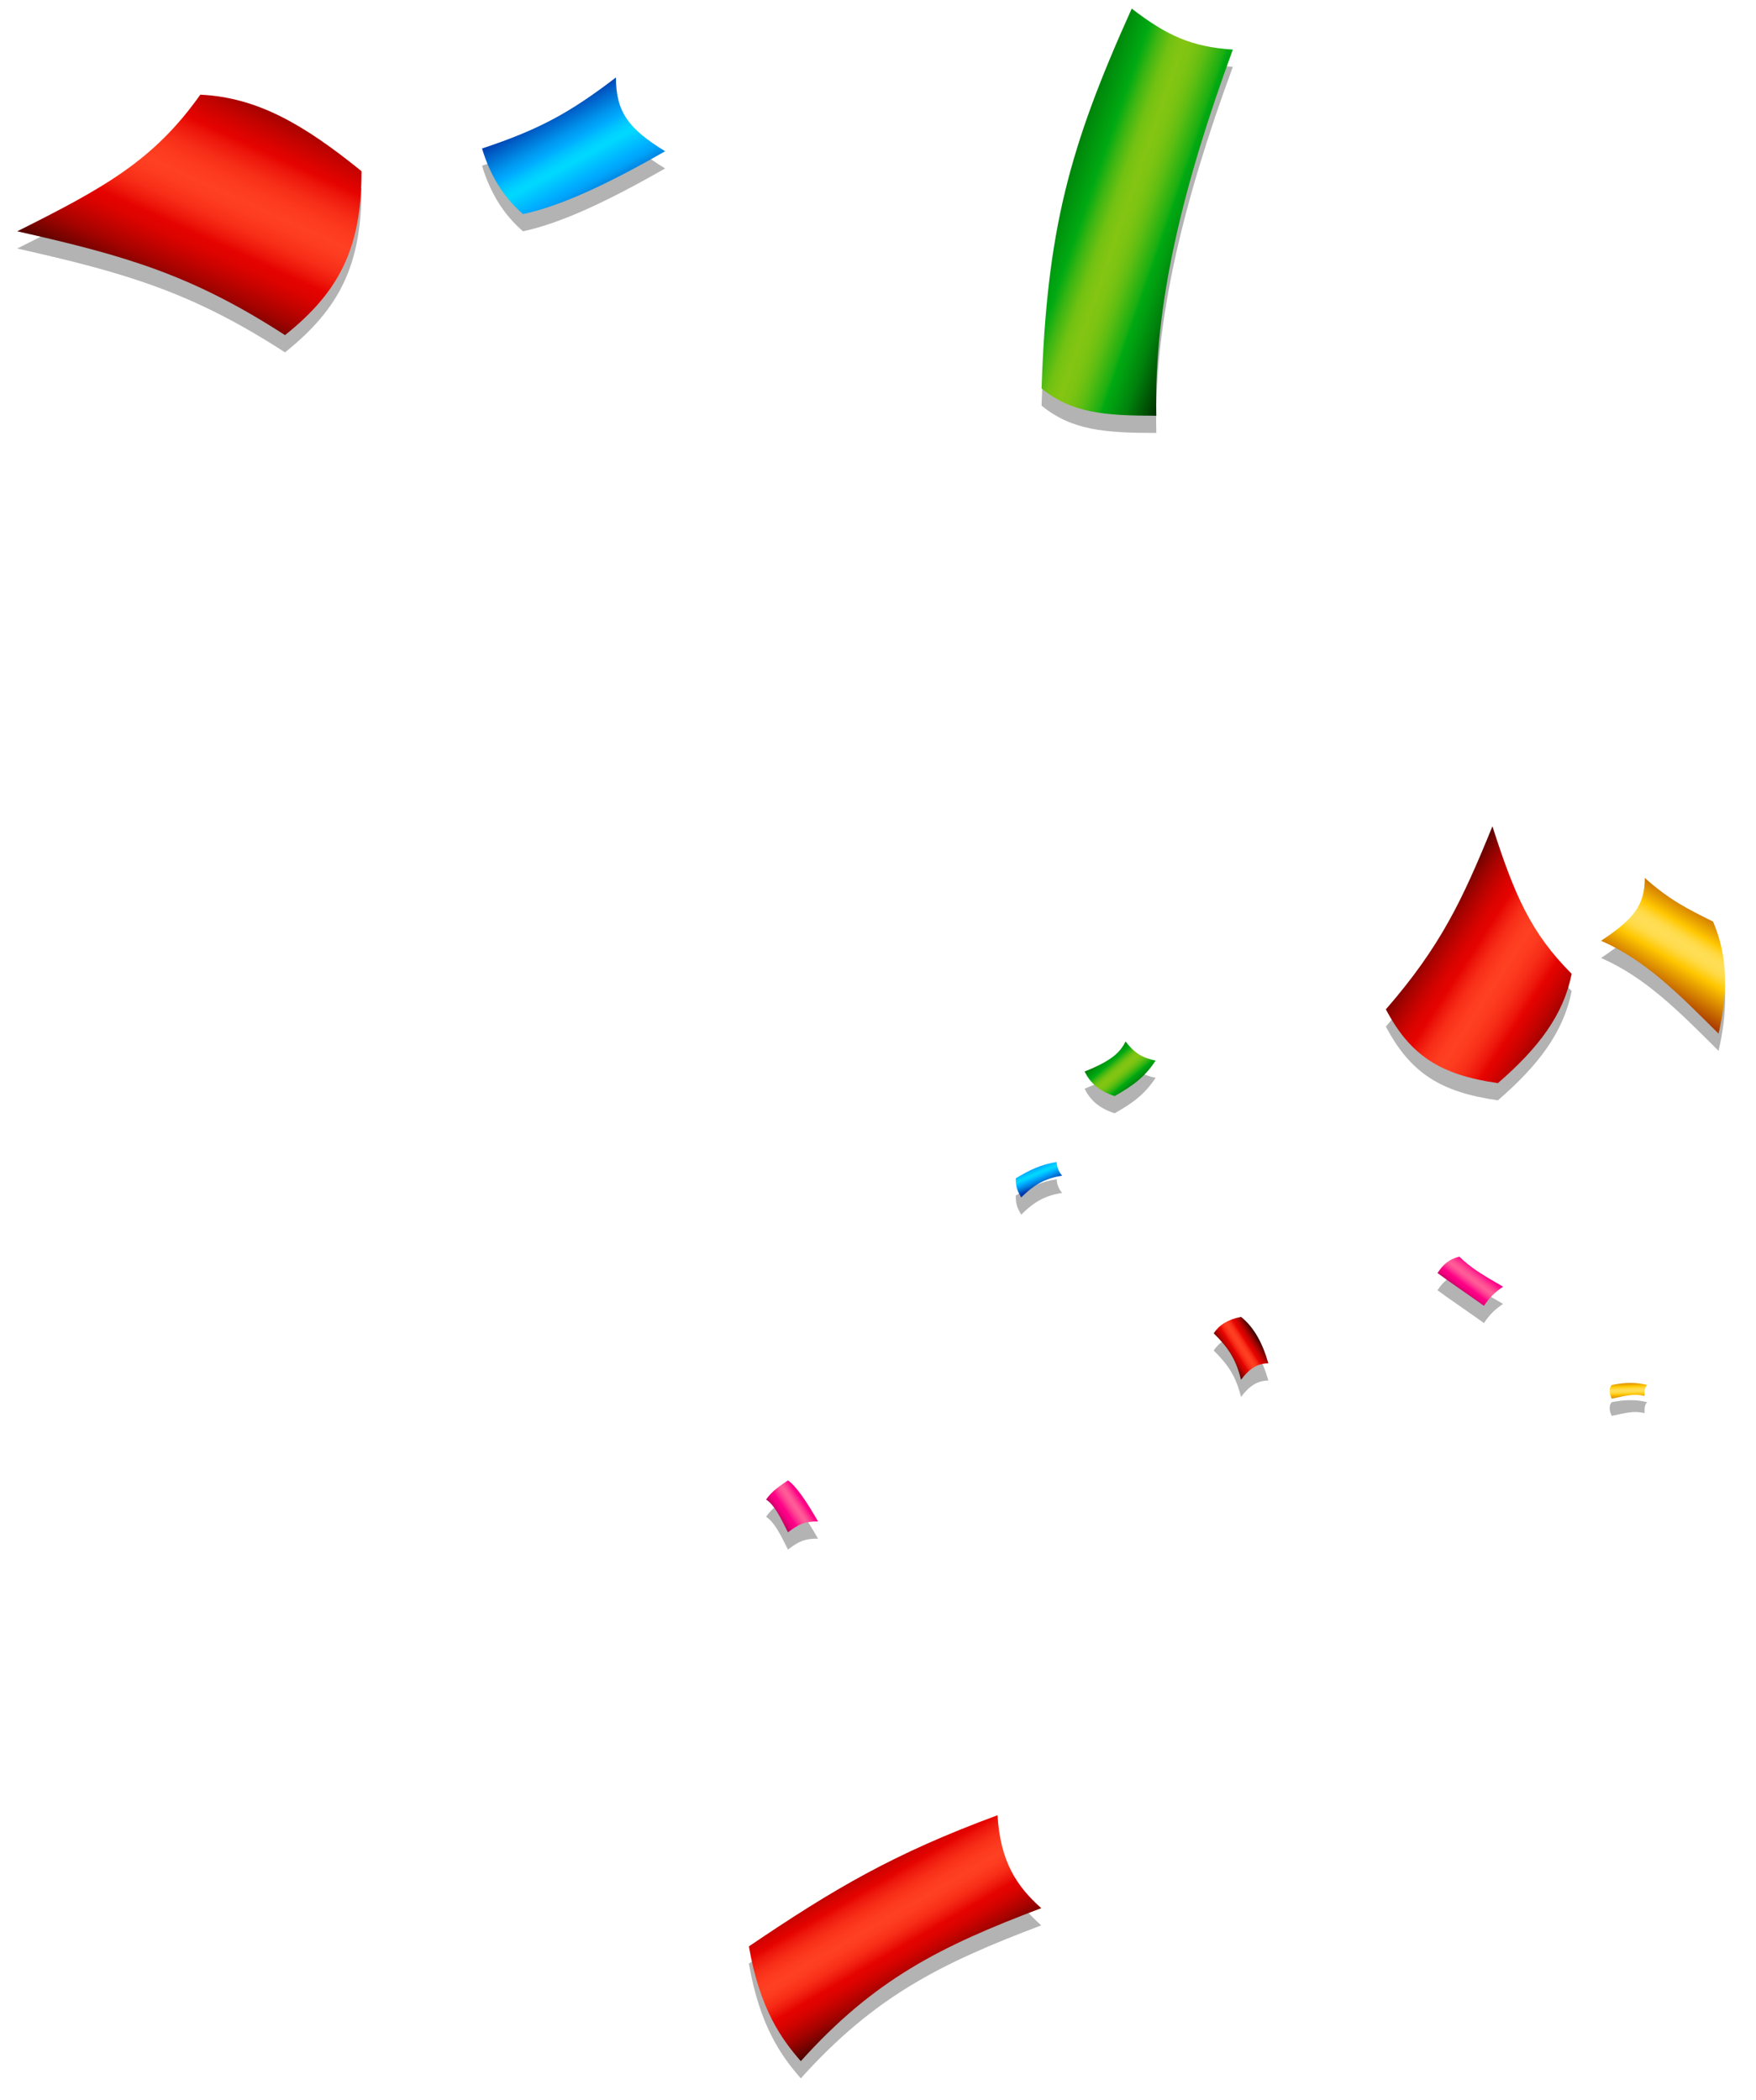 <svg xmlns="http://www.w3.org/2000/svg" xmlns:xlink="http://www.w3.org/1999/xlink" width="204" height="244" viewBox="0 0 204 244"><defs><path id="x4l1a" d="M1787.397 705.587c-.318-.317-.635-.952-.635-1.587-1.905.317-3.175.952-4.762 1.905 0 1.27.317 1.587.635 2.222 1.587-1.587 2.857-2.222 4.762-2.54z"/><path id="x4l1b" d="M1863.65 689.095c.953-4.127 1.27-8.571-.634-13.016-3.175-1.587-5.08-2.54-7.937-5.079 0 3.175-1.27 4.762-5.079 7.302 5.08 2.222 8.889 6.031 13.65 10.793z"/><path id="x4l1c" d="M1825 686.27c2.857 5.397 6.35 7.619 13.016 8.571 4.762-4.127 7.619-7.936 8.571-12.698-4.762-4.762-6.666-9.206-9.206-17.143-3.492 8.571-6.032 13.968-12.381 21.27z"/><path id="x4l1d" d="M1851.238 731.5c1.587-.317 2.54-.635 3.81-.317 0-.635 0-.953.317-1.27-1.27-.318-2.54-.318-4.127 0-.317.317-.317.952 0 1.587z"/><path id="x4l1e" d="M1785 614.127c3.492 2.857 7.302 3.175 13.333 3.175-.317-13.016 3.175-26.985 8.89-42.54-4.763-.318-7.62-1.587-11.747-4.762-7.301 16.19-9.841 25.714-10.476 44.127z"/><path id="x4l1f" d="M1755.54 747.032c1.27-.953 1.904-1.27 3.492-1.27-1.27-2.222-2.54-4.127-3.492-4.762-.953.635-1.905 1.27-2.54 2.222.952.635 1.587 1.905 2.54 3.81z"/><path id="x4l1g" d="M1784.968 790.694c-2.857-2.54-4.762-5.397-5.08-10.794-12.063 4.444-19.047 8.571-28.888 15.238 1.27 7.302 3.81 10.794 6.032 13.333 8.571-9.523 16.19-13.333 27.936-17.777z"/><path id="x4l1h" d="M1811.35 727.397c-.636-2.222-1.588-4.127-3.175-5.397-1.588.317-2.54.952-3.175 1.905 1.587 1.587 2.54 2.857 3.175 5.397.952-1.27 1.904-1.905 3.174-1.905z"/><path id="x4l1i" d="M1794.762 690c-.635 1.27-1.587 2.222-4.762 3.492.635 1.27 1.587 2.222 3.492 2.857 2.222-1.27 3.492-2.222 4.762-4.127-1.587-.317-2.54-.952-3.492-2.222z"/><path id="x4l1j" d="M1697.111 607.937c6.35-5.08 8.889-10.16 8.889-19.048-6.667-5.397-12.063-8.572-18.73-8.889-5.397 7.619-11.111 10.794-21.27 15.873 12.698 2.857 20.317 5.08 31.111 12.064z"/><path id="x4l1k" d="M1735.556 578c-5.397 4.127-8.89 6.032-15.556 8.254.952 3.175 2.54 5.714 4.762 7.619 4.444-.952 9.841-3.492 16.508-7.302-4.127-2.54-5.714-4.444-5.714-8.571z"/><path id="x4l1l" d="M1836.397 720.714c.635-.952 1.27-1.587 2.222-2.222-2.222-1.27-3.81-2.222-5.08-3.492-1.27.317-1.904.952-2.539 1.905 1.27.952 3.175 2.222 5.397 3.81z"/><mask id="x4l1n" width="2" height="2" x="-1" y="-1"><path fill="#fff" d="M1782 704h6v5h-6z"/><use xlink:href="#x4l1a"/></mask><filter id="x4l1m" width="34" height="35" x="1768" y="690" filterUnits="userSpaceOnUse"><feOffset dy="2" in="SourceGraphic" result="FeOffset3027Out"/><feGaussianBlur in="FeOffset3027Out" result="FeGaussianBlur3028Out" stdDeviation="1.6 1.6"/></filter><linearGradient id="x4l1o" x1="1785.06" x2="1783.91" y1="706.74" y2="704" gradientUnits="userSpaceOnUse"><stop offset="0" stop-color="#0038ab"/><stop offset=".11" stop-color="#0062c9"/><stop offset=".27" stop-color="#0097f0"/><stop offset=".35" stop-color="#00acff"/><stop offset=".4" stop-color="#00bfff"/><stop offset=".47" stop-color="#00d2ff"/><stop offset=".52" stop-color="#00d9ff"/><stop offset=".66" stop-color="#00b8ff"/><stop offset=".71" stop-color="#00acff"/><stop offset=".76" stop-color="#00a2f8"/><stop offset=".83" stop-color="#0086e3"/><stop offset=".93" stop-color="#0059c3"/><stop offset="1" stop-color="#0038ab"/></linearGradient><mask id="x4l1q" width="2" height="2" x="-1" y="-1"><path fill="#fff" d="M1850 671h15v19h-15z"/><use xlink:href="#x4l1b"/></mask><filter id="x4l1p" width="43" height="49" x="1836" y="657" filterUnits="userSpaceOnUse"><feOffset dy="2" in="SourceGraphic" result="FeOffset3057Out"/><feGaussianBlur in="FeOffset3057Out" result="FeGaussianBlur3058Out" stdDeviation="1.6 1.6"/></filter><linearGradient id="x4l1r" x1="1856.52" x2="1862.93" y1="684.46" y2="673.68" gradientUnits="userSpaceOnUse"><stop offset="0" stop-color="#ab3c00"/><stop offset=".34" stop-color="#ffc700"/><stop offset=".37" stop-color="#ffcd17"/><stop offset=".41" stop-color="#ffd533"/><stop offset=".44" stop-color="#ffda46"/><stop offset=".48" stop-color="#ffdd52"/><stop offset=".52" stop-color="#ffde56"/><stop offset=".55" stop-color="#ffdd51"/><stop offset=".59" stop-color="#ffd943"/><stop offset=".62" stop-color="#ffd32b"/><stop offset=".66" stop-color="#ffca0b"/><stop offset=".67" stop-color="#ffc700"/><stop offset="1" stop-color="#ab3c00"/></linearGradient><mask id="x4l1t" width="2" height="2" x="-1" y="-1"><path fill="#fff" d="M1825 665h22v30h-22z"/><use xlink:href="#x4l1c"/></mask><filter id="x4l1s" width="50" height="60" x="1811" y="651" filterUnits="userSpaceOnUse"><feOffset dy="2" in="SourceGraphic" result="FeOffset3087Out"/><feGaussianBlur in="FeOffset3087Out" result="FeGaussianBlur3088Out" stdDeviation="1.6 1.6"/></filter><linearGradient id="x4l1u" x1="1829.54" x2="1848.21" y1="675.81" y2="687.88" gradientUnits="userSpaceOnUse"><stop offset="0" stop-color="#400300"/><stop offset=".07" stop-color="#750300"/><stop offset=".14" stop-color="#a50300"/><stop offset=".21" stop-color="#c80300"/><stop offset=".26" stop-color="#dd0300"/><stop offset=".3" stop-color="#e50300"/><stop offset=".34" stop-color="#ee190c"/><stop offset=".39" stop-color="#f82e18"/><stop offset=".45" stop-color="#fd3c20"/><stop offset=".49" stop-color="#ff4022"/><stop offset=".54" stop-color="#fd3b1f"/><stop offset=".6" stop-color="#f72e18"/><stop offset=".66" stop-color="#ee180c"/><stop offset=".7" stop-color="#e50300"/><stop offset=".73" stop-color="#db0300"/><stop offset=".79" stop-color="#c20300"/><stop offset=".87" stop-color="#980300"/><stop offset=".95" stop-color="#5e0300"/><stop offset="1" stop-color="#3b0300"/></linearGradient><mask id="x4l1w" width="2" height="2" x="-1" y="-1"><path fill="#fff" d="M1851 729h5v3h-5z"/><use xlink:href="#x4l1d"/></mask><filter id="x4l1v" width="33" height="33" x="1837" y="715" filterUnits="userSpaceOnUse"><feOffset dy="2" in="SourceGraphic" result="FeOffset3123Out"/><feGaussianBlur in="FeOffset3123Out" result="FeGaussianBlur3124Out" stdDeviation="1.6 1.6"/></filter><linearGradient id="x4l1x" x1="1853.17" x2="1853.27" y1="729.12" y2="731.9" gradientUnits="userSpaceOnUse"><stop offset="0" stop-color="#ab3c00"/><stop offset=".34" stop-color="#ffc700"/><stop offset=".37" stop-color="#ffcd17"/><stop offset=".41" stop-color="#ffd533"/><stop offset=".44" stop-color="#ffda46"/><stop offset=".48" stop-color="#ffdd52"/><stop offset=".52" stop-color="#ffde56"/><stop offset=".55" stop-color="#ffdd51"/><stop offset=".59" stop-color="#ffd943"/><stop offset=".62" stop-color="#ffd32b"/><stop offset=".66" stop-color="#ffca0b"/><stop offset=".67" stop-color="#ffc700"/><stop offset="1" stop-color="#ab3c00"/></linearGradient><mask id="x4l1z" width="2" height="2" x="-1" y="-1"><path fill="#fff" d="M1785 570h23v48h-23z"/><use xlink:href="#x4l1e"/></mask><filter id="x4l1y" width="51" height="78" x="1771" y="556" filterUnits="userSpaceOnUse"><feOffset dy="2" in="SourceGraphic" result="FeOffset3153Out"/><feGaussianBlur in="FeOffset3153Out" result="FeGaussianBlur3154Out" stdDeviation="1.6 1.6"/></filter><linearGradient id="x4l1A" x1="1783.67" x2="1804.99" y1="590.13" y2="597.55" gradientUnits="userSpaceOnUse"><stop offset="0" stop-color="#005200"/><stop offset=".19" stop-color="#00890b"/><stop offset=".31" stop-color="#00a912"/><stop offset=".33" stop-color="#11ad12"/><stop offset=".37" stop-color="#3ab512"/><stop offset=".41" stop-color="#5abc12"/><stop offset=".44" stop-color="#71c112"/><stop offset=".48" stop-color="#7ec412"/><stop offset=".51" stop-color="#83c512"/><stop offset=".55" stop-color="#7fc412"/><stop offset=".59" stop-color="#72c112"/><stop offset=".63" stop-color="#5ebd12"/><stop offset=".67" stop-color="#41b712"/><stop offset=".72" stop-color="#1caf12"/><stop offset=".74" stop-color="#00a912"/><stop offset=".78" stop-color="#009e10"/><stop offset=".86" stop-color="#00800c"/><stop offset=".95" stop-color="#005004"/><stop offset="1" stop-color="#003400"/></linearGradient><mask id="x4l1C" width="2" height="2" x="-1" y="-1"><path fill="#fff" d="M1753 741h6v6h-6z"/><use xlink:href="#x4l1f"/></mask><filter id="x4l1B" width="34" height="36" x="1739" y="727" filterUnits="userSpaceOnUse"><feOffset dy="2" in="SourceGraphic" result="FeOffset3189Out"/><feGaussianBlur in="FeOffset3189Out" result="FeGaussianBlur3190Out" stdDeviation="1.6 1.6"/></filter><linearGradient id="x4l1D" x1="1754.04" x2="1758.2" y1="745.43" y2="742.6" gradientUnits="userSpaceOnUse"><stop offset="0" stop-color="#920040"/><stop offset=".05" stop-color="#ae0052"/><stop offset=".12" stop-color="#d10069"/><stop offset=".19" stop-color="#ea007a"/><stop offset=".25" stop-color="#fa0084"/><stop offset=".3" stop-color="#ff0087"/><stop offset=".35" stop-color="#ff1a8b"/><stop offset=".43" stop-color="#ff3f92"/><stop offset=".5" stop-color="#ff5696"/><stop offset=".55" stop-color="#ff5e97"/><stop offset=".58" stop-color="#ff5696"/><stop offset=".64" stop-color="#ff3f92"/><stop offset=".71" stop-color="#ff198b"/><stop offset=".75" stop-color="#ff0087"/><stop offset=".79" stop-color="#fa0084"/><stop offset=".84" stop-color="#ea007a"/><stop offset=".9" stop-color="#d10069"/><stop offset=".96" stop-color="#ae0053"/><stop offset="1" stop-color="#920040"/></linearGradient><mask id="x4l1F" width="2" height="2" x="-1" y="-1"><path fill="#fff" d="M1751 779h34v30h-34z"/><use xlink:href="#x4l1g"/></mask><filter id="x4l1E" width="62" height="60" x="1737" y="765" filterUnits="userSpaceOnUse"><feOffset dy="2" in="SourceGraphic" result="FeOffset3225Out"/><feGaussianBlur in="FeOffset3225Out" result="FeGaussianBlur3226Out" stdDeviation="1.6 1.6"/></filter><linearGradient id="x4l1G" x1="1771.73" x2="1761.96" y1="800.19" y2="783.39" gradientUnits="userSpaceOnUse"><stop offset="0" stop-color="#400300"/><stop offset=".07" stop-color="#750300"/><stop offset=".14" stop-color="#a50300"/><stop offset=".21" stop-color="#c80300"/><stop offset=".26" stop-color="#dd0300"/><stop offset=".3" stop-color="#e50300"/><stop offset=".34" stop-color="#ee190c"/><stop offset=".39" stop-color="#f82e18"/><stop offset=".45" stop-color="#fd3c20"/><stop offset=".49" stop-color="#ff4022"/><stop offset=".54" stop-color="#fd3b1f"/><stop offset=".6" stop-color="#f72e18"/><stop offset=".66" stop-color="#ee180c"/><stop offset=".7" stop-color="#e50300"/><stop offset=".73" stop-color="#db0300"/><stop offset=".79" stop-color="#c20300"/><stop offset=".87" stop-color="#980300"/><stop offset=".95" stop-color="#5e0300"/><stop offset="1" stop-color="#3b0300"/></linearGradient><mask id="x4l1I" width="2" height="2" x="-1" y="-1"><path fill="#fff" d="M1805 722h7v8h-7z"/><use xlink:href="#x4l1h"/></mask><filter id="x4l1H" width="35" height="38" x="1791" y="708" filterUnits="userSpaceOnUse"><feOffset dy="2" in="SourceGraphic" result="FeOffset3261Out"/><feGaussianBlur in="FeOffset3261Out" result="FeGaussianBlur3262Out" stdDeviation="1.6 1.6"/></filter><linearGradient id="x4l1J" x1="1810.07" x2="1806.42" y1="724.41" y2="726.75" gradientUnits="userSpaceOnUse"><stop offset="0" stop-color="#400300"/><stop offset=".07" stop-color="#750300"/><stop offset=".14" stop-color="#a50300"/><stop offset=".21" stop-color="#c80300"/><stop offset=".26" stop-color="#dd0300"/><stop offset=".3" stop-color="#e50300"/><stop offset=".34" stop-color="#ee190c"/><stop offset=".39" stop-color="#f82e18"/><stop offset=".45" stop-color="#fd3c20"/><stop offset=".49" stop-color="#ff4022"/><stop offset=".54" stop-color="#fd3b1f"/><stop offset=".6" stop-color="#f72e18"/><stop offset=".66" stop-color="#ee180c"/><stop offset=".7" stop-color="#e50300"/><stop offset=".73" stop-color="#db0300"/><stop offset=".79" stop-color="#c20300"/><stop offset=".87" stop-color="#980300"/><stop offset=".95" stop-color="#5e0300"/><stop offset="1" stop-color="#3b0300"/></linearGradient><mask id="x4l1L" width="2" height="2" x="-1" y="-1"><path fill="#fff" d="M1790 690h9v7h-9z"/><use xlink:href="#x4l1i"/></mask><filter id="x4l1K" width="37" height="37" x="1776" y="676" filterUnits="userSpaceOnUse"><feOffset dy="2" in="SourceGraphic" result="FeOffset3297Out"/><feGaussianBlur in="FeOffset3297Out" result="FeGaussianBlur3298Out" stdDeviation="1.6 1.6"/></filter><linearGradient id="x4l1M" x1="1791.88" x2="1796.25" y1="690.64" y2="695.84" gradientUnits="userSpaceOnUse"><stop offset="0" stop-color="#005200"/><stop offset=".19" stop-color="#00890b"/><stop offset=".31" stop-color="#00a912"/><stop offset=".33" stop-color="#11ad12"/><stop offset=".37" stop-color="#3ab512"/><stop offset=".41" stop-color="#5abc12"/><stop offset=".44" stop-color="#71c112"/><stop offset=".48" stop-color="#7ec412"/><stop offset=".51" stop-color="#83c512"/><stop offset=".55" stop-color="#7fc412"/><stop offset=".59" stop-color="#72c112"/><stop offset=".63" stop-color="#5ebd12"/><stop offset=".67" stop-color="#41b712"/><stop offset=".72" stop-color="#1caf12"/><stop offset=".74" stop-color="#00a912"/><stop offset=".78" stop-color="#009e10"/><stop offset=".86" stop-color="#00800c"/><stop offset=".95" stop-color="#005004"/><stop offset="1" stop-color="#003400"/></linearGradient><mask id="x4l1O" width="2" height="2" x="-1" y="-1"><path fill="#fff" d="M1666 580h40v28h-40z"/><use xlink:href="#x4l1j"/></mask><filter id="x4l1N" width="68" height="58" x="1652" y="566" filterUnits="userSpaceOnUse"><feOffset dy="2" in="SourceGraphic" result="FeOffset3333Out"/><feGaussianBlur in="FeOffset3333Out" result="FeGaussianBlur3334Out" stdDeviation="1.6 1.6"/></filter><linearGradient id="x4l1P" x1="1682.35" x2="1694.83" y1="604.06" y2="576.69" gradientUnits="userSpaceOnUse"><stop offset="0" stop-color="#400300"/><stop offset=".07" stop-color="#750300"/><stop offset=".14" stop-color="#a50300"/><stop offset=".21" stop-color="#c80300"/><stop offset=".26" stop-color="#dd0300"/><stop offset=".3" stop-color="#e50300"/><stop offset=".34" stop-color="#ee190c"/><stop offset=".39" stop-color="#f82e18"/><stop offset=".45" stop-color="#fd3c20"/><stop offset=".49" stop-color="#ff4022"/><stop offset=".54" stop-color="#fd3b1f"/><stop offset=".6" stop-color="#f72e18"/><stop offset=".66" stop-color="#ee180c"/><stop offset=".7" stop-color="#e50300"/><stop offset=".73" stop-color="#db0300"/><stop offset=".79" stop-color="#c20300"/><stop offset=".87" stop-color="#980300"/><stop offset=".95" stop-color="#5e0300"/><stop offset="1" stop-color="#3b0300"/></linearGradient><mask id="x4l1R" width="2" height="2" x="-1" y="-1"><path fill="#fff" d="M1720 578h22v16h-22z"/><use xlink:href="#x4l1k"/></mask><filter id="x4l1Q" width="50" height="46" x="1706" y="564" filterUnits="userSpaceOnUse"><feOffset dy="2" in="SourceGraphic" result="FeOffset3369Out"/><feGaussianBlur in="FeOffset3369Out" result="FeGaussianBlur3370Out" stdDeviation="1.6 1.6"/></filter><linearGradient id="x4l1S" x1="1727.86" x2="1734.06" y1="581.72" y2="593.02" gradientUnits="userSpaceOnUse"><stop offset="0" stop-color="#0038ab"/><stop offset=".11" stop-color="#0062c9"/><stop offset=".27" stop-color="#0097f0"/><stop offset=".35" stop-color="#00acff"/><stop offset=".4" stop-color="#00bfff"/><stop offset=".47" stop-color="#00d2ff"/><stop offset=".52" stop-color="#00d9ff"/><stop offset=".66" stop-color="#00b8ff"/><stop offset=".71" stop-color="#00acff"/><stop offset=".76" stop-color="#00a2f8"/><stop offset=".83" stop-color="#0086e3"/><stop offset=".93" stop-color="#0059c3"/><stop offset="1" stop-color="#0038ab"/></linearGradient><mask id="x4l1U" width="2" height="2" x="-1" y="-1"><path fill="#fff" d="M1831 715h8v6h-8z"/><use xlink:href="#x4l1l"/></mask><filter id="x4l1T" width="36" height="36" x="1817" y="701" filterUnits="userSpaceOnUse"><feOffset dy="2" in="SourceGraphic" result="FeOffset3399Out"/><feGaussianBlur in="FeOffset3399Out" result="FeGaussianBlur3400Out" stdDeviation="1.6 1.6"/></filter><linearGradient id="x4l1V" x1="1836.58" x2="1833.53" y1="715.33" y2="719.37" gradientUnits="userSpaceOnUse"><stop offset="0" stop-color="#920040"/><stop offset=".05" stop-color="#ae0052"/><stop offset=".12" stop-color="#d10069"/><stop offset=".19" stop-color="#ea007a"/><stop offset=".25" stop-color="#fa0084"/><stop offset=".3" stop-color="#ff0087"/><stop offset=".35" stop-color="#ff1a8b"/><stop offset=".43" stop-color="#ff3f92"/><stop offset=".5" stop-color="#ff5696"/><stop offset=".55" stop-color="#ff5e97"/><stop offset=".58" stop-color="#ff5696"/><stop offset=".64" stop-color="#ff3f92"/><stop offset=".71" stop-color="#ff198b"/><stop offset=".75" stop-color="#ff0087"/><stop offset=".79" stop-color="#fa0084"/><stop offset=".84" stop-color="#ea007a"/><stop offset=".9" stop-color="#d10069"/><stop offset=".96" stop-color="#ae0053"/><stop offset="1" stop-color="#920040"/></linearGradient></defs><g><g transform="translate(-1664 -569)"><g filter="url(#x4l1m)"><use fill="none" stroke-opacity=".3" stroke-width="0" mask="url(&quot;#x4l1n&quot;)" xlink:href="#x4l1a"/><use fill-opacity=".3" xlink:href="#x4l1a"/></g><use fill="url(#x4l1o)" xlink:href="#x4l1a"/></g><g transform="translate(-1664 -569)"><g filter="url(#x4l1p)"><use fill="none" stroke-opacity=".3" stroke-width="0" mask="url(&quot;#x4l1q&quot;)" xlink:href="#x4l1b"/><use fill-opacity=".3" xlink:href="#x4l1b"/></g><use fill="url(#x4l1r)" xlink:href="#x4l1b"/></g><g transform="translate(-1664 -569)"><g filter="url(#x4l1s)"><use fill="none" stroke-opacity=".3" stroke-width="0" mask="url(&quot;#x4l1t&quot;)" xlink:href="#x4l1c"/><use fill-opacity=".3" xlink:href="#x4l1c"/></g><use fill="url(#x4l1u)" xlink:href="#x4l1c"/></g><g transform="translate(-1664 -569)"><g filter="url(#x4l1v)"><use fill="none" stroke-opacity=".3" stroke-width="0" mask="url(&quot;#x4l1w&quot;)" xlink:href="#x4l1d"/><use fill-opacity=".3" xlink:href="#x4l1d"/></g><use fill="url(#x4l1x)" xlink:href="#x4l1d"/></g><g transform="translate(-1664 -569)"><g filter="url(#x4l1y)"><use fill="none" stroke-opacity=".3" stroke-width="0" mask="url(&quot;#x4l1z&quot;)" xlink:href="#x4l1e"/><use fill-opacity=".3" xlink:href="#x4l1e"/></g><use fill="url(#x4l1A)" xlink:href="#x4l1e"/></g><g transform="translate(-1664 -569)"><g filter="url(#x4l1B)"><use fill="none" stroke-opacity=".3" stroke-width="0" mask="url(&quot;#x4l1C&quot;)" xlink:href="#x4l1f"/><use fill-opacity=".3" xlink:href="#x4l1f"/></g><use fill="url(#x4l1D)" xlink:href="#x4l1f"/></g><g transform="translate(-1664 -569)"><g filter="url(#x4l1E)"><use fill="none" stroke-opacity=".3" stroke-width="0" mask="url(&quot;#x4l1F&quot;)" xlink:href="#x4l1g"/><use fill-opacity=".3" xlink:href="#x4l1g"/></g><use fill="url(#x4l1G)" xlink:href="#x4l1g"/></g><g transform="translate(-1664 -569)"><g filter="url(#x4l1H)"><use fill="none" stroke-opacity=".3" stroke-width="0" mask="url(&quot;#x4l1I&quot;)" xlink:href="#x4l1h"/><use fill-opacity=".3" xlink:href="#x4l1h"/></g><use fill="url(#x4l1J)" xlink:href="#x4l1h"/></g><g transform="translate(-1664 -569)"><g filter="url(#x4l1K)"><use fill="none" stroke-opacity=".3" stroke-width="0" mask="url(&quot;#x4l1L&quot;)" xlink:href="#x4l1i"/><use fill-opacity=".3" xlink:href="#x4l1i"/></g><use fill="url(#x4l1M)" xlink:href="#x4l1i"/></g><g transform="translate(-1664 -569)"><g filter="url(#x4l1N)"><use fill="none" stroke-opacity=".3" stroke-width="0" mask="url(&quot;#x4l1O&quot;)" xlink:href="#x4l1j"/><use fill-opacity=".3" xlink:href="#x4l1j"/></g><use fill="url(#x4l1P)" xlink:href="#x4l1j"/></g><g transform="translate(-1664 -569)"><g filter="url(#x4l1Q)"><use fill="none" stroke-opacity=".3" stroke-width="0" mask="url(&quot;#x4l1R&quot;)" xlink:href="#x4l1k"/><use fill-opacity=".3" xlink:href="#x4l1k"/></g><use fill="url(#x4l1S)" xlink:href="#x4l1k"/></g><g transform="translate(-1664 -569)"><g filter="url(#x4l1T)"><use fill="none" stroke-opacity=".3" stroke-width="0" mask="url(&quot;#x4l1U&quot;)" xlink:href="#x4l1l"/><use fill-opacity=".3" xlink:href="#x4l1l"/></g><use fill="url(#x4l1V)" xlink:href="#x4l1l"/></g></g></svg>
